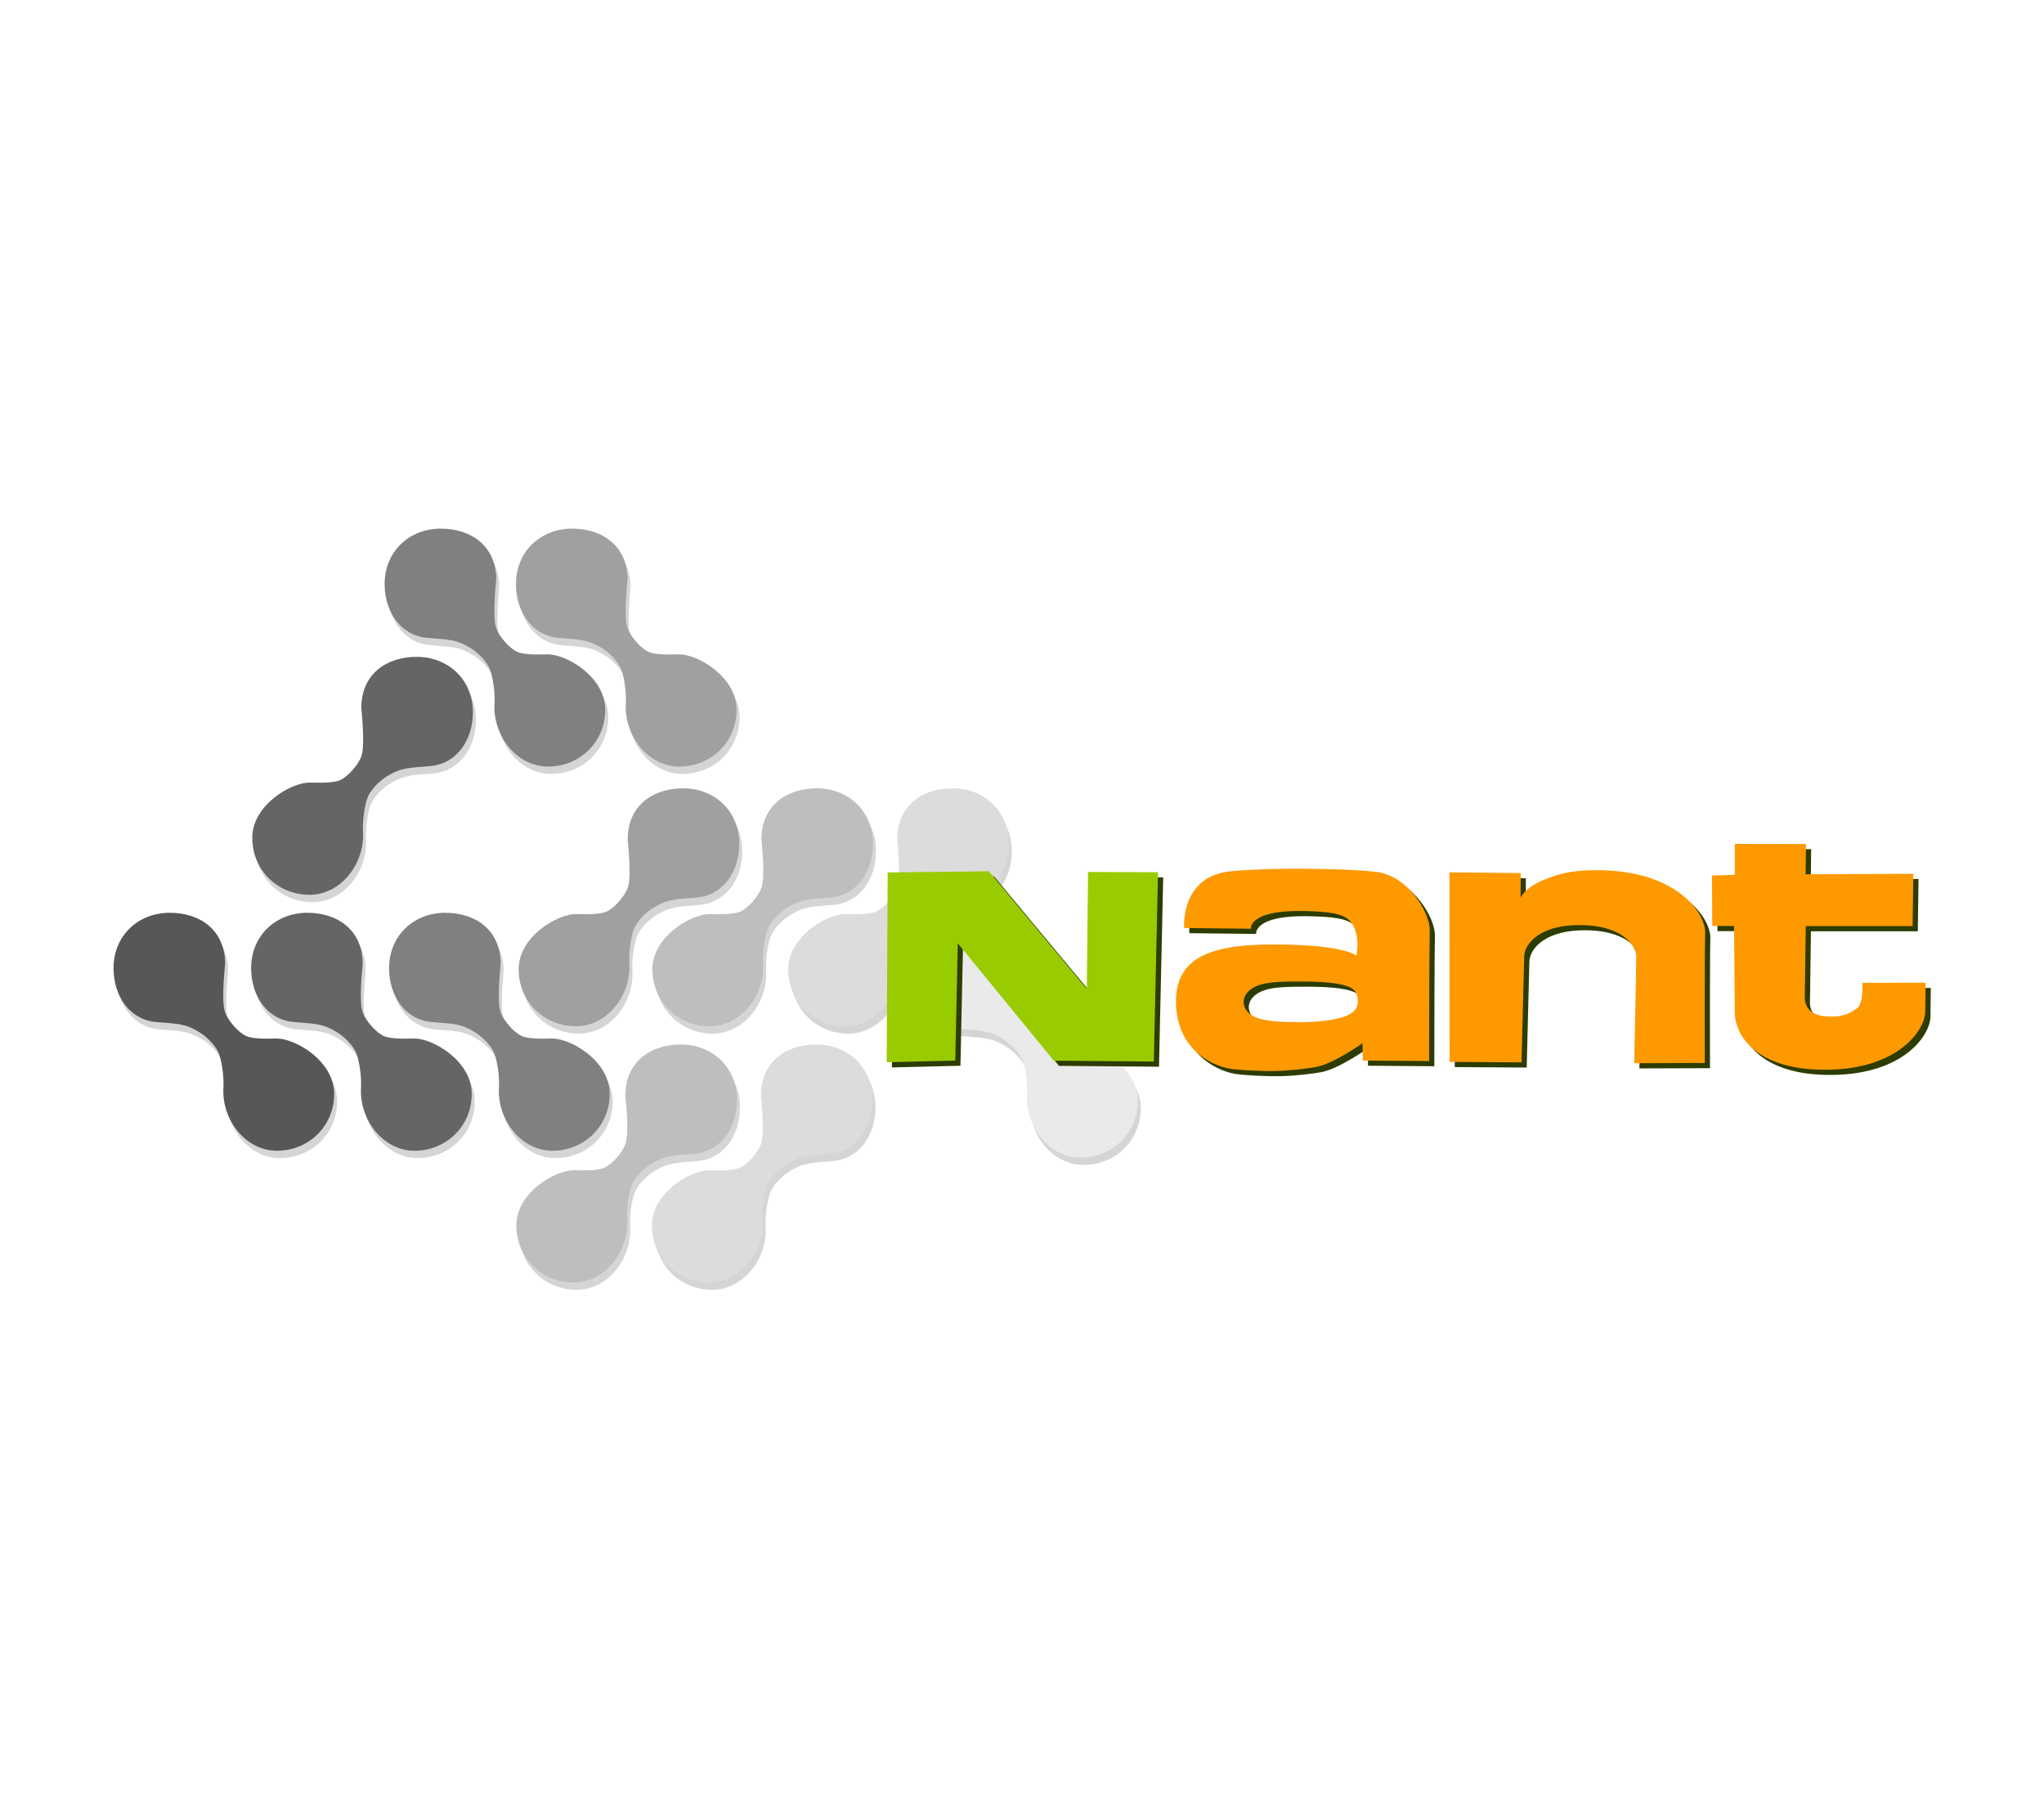 <svg width="100%" height="100%" viewBox="0 0 18 16" version="1.1" xmlns="http://www.w3.org/2000/svg" xmlns:xlink="http://www.w3.org/1999/xlink" xml:space="preserve" style="fill-rule:evenodd;clip-rule:evenodd;stroke-linejoin:round;stroke-miterlimit:2;"><g id="nant" transform="matrix(1.061,0,0,1.061,-0.376,-0.404)"><g transform="matrix(1,0,0,1,0.025,0.061)"><g transform="matrix(1.156,0,0,1.191,-0.302,-1.776)"><path d="M1.688,8.932C1.501,8.916 1.383,8.754 1.383,8.557C1.383,8.33 1.56,8.171 1.786,8.171C2.013,8.171 2.184,8.299 2.184,8.526C2.184,8.538 2.154,8.785 2.184,8.865C2.205,8.922 2.279,9.005 2.334,9.029C2.389,9.054 2.506,9.047 2.555,9.047C2.691,9.047 2.967,9.205 2.967,9.432C2.967,9.659 2.783,9.829 2.556,9.829C2.329,9.829 2.157,9.61 2.172,9.386C2.177,9.306 2.156,9.18 2.133,9.138C2.104,9.083 2.047,9.032 2.001,9.004C1.894,8.94 1.838,8.945 1.688,8.932Z" style="fill:rgb(213,213,213);"/></g><g transform="matrix(1.156,0,0,1.191,0.84,-1.776)"><path d="M1.688,8.932C1.501,8.916 1.383,8.754 1.383,8.557C1.383,8.33 1.56,8.171 1.786,8.171C2.013,8.171 2.184,8.299 2.184,8.526C2.184,8.538 2.154,8.785 2.184,8.865C2.205,8.922 2.279,9.005 2.334,9.029C2.389,9.054 2.506,9.047 2.555,9.047C2.691,9.047 2.967,9.205 2.967,9.432C2.967,9.659 2.783,9.829 2.556,9.829C2.329,9.829 2.157,9.61 2.172,9.386C2.177,9.306 2.156,9.18 2.133,9.138C2.104,9.083 2.047,9.032 2.001,9.004C1.894,8.94 1.838,8.945 1.688,8.932Z" style="fill:rgb(213,213,213);"/></g><g transform="matrix(1.156,0,0,1.191,1.985,-1.776)"><path d="M1.688,8.932C1.501,8.916 1.383,8.754 1.383,8.557C1.383,8.33 1.56,8.171 1.786,8.171C2.013,8.171 2.184,8.299 2.184,8.526C2.184,8.538 2.154,8.785 2.184,8.865C2.205,8.922 2.279,9.005 2.334,9.029C2.389,9.054 2.506,9.047 2.555,9.047C2.691,9.047 2.967,9.205 2.967,9.432C2.967,9.659 2.783,9.829 2.556,9.829C2.329,9.829 2.157,9.61 2.172,9.386C2.177,9.306 2.156,9.18 2.133,9.138C2.104,9.083 2.047,9.032 2.001,9.004C1.894,8.94 1.838,8.945 1.688,8.932Z" style="fill:rgb(213,213,213);"/></g><g transform="matrix(-1.156,0,0,1.191,5.878,-3.9)"><path d="M1.688,8.932C1.501,8.916 1.383,8.754 1.383,8.557C1.383,8.33 1.56,8.171 1.786,8.171C2.013,8.171 2.184,8.299 2.184,8.526C2.184,8.538 2.154,8.785 2.184,8.865C2.205,8.922 2.279,9.005 2.334,9.029C2.389,9.054 2.506,9.047 2.555,9.047C2.691,9.047 2.967,9.205 2.967,9.432C2.967,9.659 2.783,9.829 2.556,9.829C2.329,9.829 2.157,9.61 2.172,9.386C2.177,9.306 2.156,9.18 2.133,9.138C2.104,9.083 2.047,9.032 2.001,9.004C1.894,8.94 1.838,8.945 1.688,8.932Z" style="fill:rgb(213,213,213);"/></g><g transform="matrix(1.156,0,0,1.191,1.948,-4.964)"><path d="M1.688,8.932C1.501,8.916 1.383,8.754 1.383,8.557C1.383,8.33 1.56,8.171 1.786,8.171C2.013,8.171 2.184,8.299 2.184,8.526C2.184,8.538 2.154,8.785 2.184,8.865C2.205,8.922 2.279,9.005 2.334,9.029C2.389,9.054 2.506,9.047 2.555,9.047C2.691,9.047 2.967,9.205 2.967,9.432C2.967,9.659 2.783,9.829 2.556,9.829C2.329,9.829 2.157,9.61 2.172,9.386C2.177,9.306 2.156,9.18 2.133,9.138C2.104,9.083 2.047,9.032 2.001,9.004C1.894,8.94 1.838,8.945 1.688,8.932Z" style="fill:rgb(213,213,213);"/></g><g transform="matrix(1.156,0,0,1.191,3.038,-4.964)"><path d="M1.688,8.932C1.501,8.916 1.383,8.754 1.383,8.557C1.383,8.33 1.56,8.171 1.786,8.171C2.013,8.171 2.184,8.299 2.184,8.526C2.184,8.538 2.154,8.785 2.184,8.865C2.205,8.922 2.279,9.005 2.334,9.029C2.389,9.054 2.506,9.047 2.555,9.047C2.691,9.047 2.967,9.205 2.967,9.432C2.967,9.659 2.783,9.829 2.556,9.829C2.329,9.829 2.157,9.61 2.172,9.386C2.177,9.306 2.156,9.18 2.133,9.138C2.104,9.083 2.047,9.032 2.001,9.004C1.894,8.94 1.838,8.945 1.688,8.932Z" style="fill:rgb(213,213,213);"/></g><g transform="matrix(-1.156,0,0,1.191,8.089,-2.809)"><path d="M1.688,8.932C1.501,8.916 1.383,8.754 1.383,8.557C1.383,8.33 1.56,8.171 1.786,8.171C2.013,8.171 2.184,8.299 2.184,8.526C2.184,8.538 2.154,8.785 2.184,8.865C2.205,8.922 2.279,9.005 2.334,9.029C2.389,9.054 2.506,9.047 2.555,9.047C2.691,9.047 2.967,9.205 2.967,9.432C2.967,9.659 2.783,9.829 2.556,9.829C2.329,9.829 2.157,9.61 2.172,9.386C2.177,9.306 2.156,9.18 2.133,9.138C2.104,9.083 2.047,9.032 2.001,9.004C1.894,8.94 1.838,8.945 1.688,8.932Z" style="fill:rgb(213,213,213);"/></g><g transform="matrix(-1.156,0,0,1.191,9.199,-2.809)"><path d="M1.688,8.932C1.501,8.916 1.383,8.754 1.383,8.557C1.383,8.33 1.56,8.171 1.786,8.171C2.013,8.171 2.184,8.299 2.184,8.526C2.184,8.538 2.154,8.785 2.184,8.865C2.205,8.922 2.279,9.005 2.334,9.029C2.389,9.054 2.506,9.047 2.555,9.047C2.691,9.047 2.967,9.205 2.967,9.432C2.967,9.659 2.783,9.829 2.556,9.829C2.329,9.829 2.157,9.61 2.172,9.386C2.177,9.306 2.156,9.18 2.133,9.138C2.104,9.083 2.047,9.032 2.001,9.004C1.894,8.94 1.838,8.945 1.688,8.932Z" style="fill:rgb(213,213,213);"/></g><g transform="matrix(-1.156,0,0,1.191,10.326,-2.809)"><path d="M1.688,8.932C1.501,8.916 1.383,8.754 1.383,8.557C1.383,8.33 1.56,8.171 1.786,8.171C2.013,8.171 2.184,8.299 2.184,8.526C2.184,8.538 2.154,8.785 2.184,8.865C2.205,8.922 2.279,9.005 2.334,9.029C2.389,9.054 2.506,9.047 2.555,9.047C2.691,9.047 2.967,9.205 2.967,9.432C2.967,9.659 2.783,9.829 2.556,9.829C2.329,9.829 2.157,9.61 2.172,9.386C2.177,9.306 2.156,9.18 2.133,9.138C2.104,9.083 2.047,9.032 2.001,9.004C1.894,8.94 1.838,8.945 1.688,8.932Z" style="fill:rgb(213,213,213);"/></g><g transform="matrix(1.156,0,0,1.191,6.368,-1.719)"><path d="M1.688,8.932C1.501,8.916 1.383,8.754 1.383,8.557C1.383,8.33 1.56,8.171 1.786,8.171C2.013,8.171 2.184,8.299 2.184,8.526C2.184,8.538 2.154,8.785 2.184,8.865C2.205,8.922 2.279,9.005 2.334,9.029C2.389,9.054 2.506,9.047 2.555,9.047C2.691,9.047 2.967,9.205 2.967,9.432C2.967,9.659 2.783,9.829 2.556,9.829C2.329,9.829 2.157,9.61 2.172,9.386C2.177,9.306 2.156,9.18 2.133,9.138C2.104,9.083 2.047,9.032 2.001,9.004C1.894,8.94 1.838,8.945 1.688,8.932Z" style="fill:rgb(213,213,213);"/></g><g transform="matrix(-1.156,0,0,1.191,9.195,-0.683)"><path d="M1.688,8.932C1.501,8.916 1.383,8.754 1.383,8.557C1.383,8.33 1.56,8.171 1.786,8.171C2.013,8.171 2.184,8.299 2.184,8.526C2.184,8.538 2.154,8.785 2.184,8.865C2.205,8.922 2.279,9.005 2.334,9.029C2.389,9.054 2.506,9.047 2.555,9.047C2.691,9.047 2.967,9.205 2.967,9.432C2.967,9.659 2.783,9.829 2.556,9.829C2.329,9.829 2.157,9.61 2.172,9.386C2.177,9.306 2.156,9.18 2.133,9.138C2.104,9.083 2.047,9.032 2.001,9.004C1.894,8.94 1.838,8.945 1.688,8.932Z" style="fill:rgb(213,213,213);"/></g><g transform="matrix(-1.156,0,0,1.191,8.07,-0.683)"><path d="M1.688,8.932C1.501,8.916 1.383,8.754 1.383,8.557C1.383,8.33 1.56,8.171 1.786,8.171C2.013,8.171 2.184,8.299 2.184,8.526C2.184,8.538 2.154,8.785 2.184,8.865C2.205,8.922 2.279,9.005 2.334,9.029C2.389,9.054 2.506,9.047 2.555,9.047C2.691,9.047 2.967,9.205 2.967,9.432C2.967,9.659 2.783,9.829 2.556,9.829C2.329,9.829 2.157,9.61 2.172,9.386C2.177,9.306 2.156,9.18 2.133,9.138C2.104,9.083 2.047,9.032 2.001,9.004C1.894,8.94 1.838,8.945 1.688,8.932Z" style="fill:rgb(213,213,213);"/></g></g><g transform="matrix(1.156,0,0,1.191,-0.302,-1.776)"><path d="M1.688,8.932C1.501,8.916 1.383,8.754 1.383,8.557C1.383,8.33 1.56,8.171 1.786,8.171C2.013,8.171 2.184,8.299 2.184,8.526C2.184,8.538 2.154,8.785 2.184,8.865C2.205,8.922 2.279,9.005 2.334,9.029C2.389,9.054 2.506,9.047 2.555,9.047C2.691,9.047 2.967,9.205 2.967,9.432C2.967,9.659 2.783,9.829 2.556,9.829C2.329,9.829 2.157,9.61 2.172,9.386C2.177,9.306 2.156,9.18 2.133,9.138C2.104,9.083 2.047,9.032 2.001,9.004C1.894,8.94 1.838,8.945 1.688,8.932Z" style="fill:rgb(86,88,85);"/></g><g transform="matrix(1.156,0,0,1.191,0.84,-1.776)"><path d="M1.688,8.932C1.501,8.916 1.383,8.754 1.383,8.557C1.383,8.33 1.56,8.171 1.786,8.171C2.013,8.171 2.184,8.299 2.184,8.526C2.184,8.538 2.154,8.785 2.184,8.865C2.205,8.922 2.279,9.005 2.334,9.029C2.389,9.054 2.506,9.047 2.555,9.047C2.691,9.047 2.967,9.205 2.967,9.432C2.967,9.659 2.783,9.829 2.556,9.829C2.329,9.829 2.157,9.61 2.172,9.386C2.177,9.306 2.156,9.18 2.133,9.138C2.104,9.083 2.047,9.032 2.001,9.004C1.894,8.94 1.838,8.945 1.688,8.932Z" style="fill:rgb(100,102,99);"/></g><g transform="matrix(1.156,0,0,1.191,1.985,-1.776)"><path d="M1.688,8.932C1.501,8.916 1.383,8.754 1.383,8.557C1.383,8.33 1.56,8.171 1.786,8.171C2.013,8.171 2.184,8.299 2.184,8.526C2.184,8.538 2.154,8.785 2.184,8.865C2.205,8.922 2.279,9.005 2.334,9.029C2.389,9.054 2.506,9.047 2.555,9.047C2.691,9.047 2.967,9.205 2.967,9.432C2.967,9.659 2.783,9.829 2.556,9.829C2.329,9.829 2.157,9.61 2.172,9.386C2.177,9.306 2.156,9.18 2.133,9.138C2.104,9.083 2.047,9.032 2.001,9.004C1.894,8.94 1.838,8.945 1.688,8.932Z" style="fill:rgb(128,129,127);"/></g><g transform="matrix(-1.156,0,0,1.191,5.878,-3.9)"><path d="M1.688,8.932C1.501,8.916 1.383,8.754 1.383,8.557C1.383,8.33 1.56,8.171 1.786,8.171C2.013,8.171 2.184,8.299 2.184,8.526C2.184,8.538 2.154,8.785 2.184,8.865C2.205,8.922 2.279,9.005 2.334,9.029C2.389,9.054 2.506,9.047 2.555,9.047C2.691,9.047 2.967,9.205 2.967,9.432C2.967,9.659 2.783,9.829 2.556,9.829C2.329,9.829 2.157,9.61 2.172,9.386C2.177,9.306 2.156,9.18 2.133,9.138C2.104,9.083 2.047,9.032 2.001,9.004C1.894,8.94 1.838,8.945 1.688,8.932Z" style="fill:rgb(100,102,99);"/></g><g transform="matrix(1.156,0,0,1.191,1.948,-4.964)"><path d="M1.688,8.932C1.501,8.916 1.383,8.754 1.383,8.557C1.383,8.33 1.56,8.171 1.786,8.171C2.013,8.171 2.184,8.299 2.184,8.526C2.184,8.538 2.154,8.785 2.184,8.865C2.205,8.922 2.279,9.005 2.334,9.029C2.389,9.054 2.506,9.047 2.555,9.047C2.691,9.047 2.967,9.205 2.967,9.432C2.967,9.659 2.783,9.829 2.556,9.829C2.329,9.829 2.157,9.61 2.172,9.386C2.177,9.306 2.156,9.18 2.133,9.138C2.104,9.083 2.047,9.032 2.001,9.004C1.894,8.94 1.838,8.945 1.688,8.932Z" style="fill:rgb(128,129,127);"/></g><g transform="matrix(1.156,0,0,1.191,3.038,-4.964)"><path d="M1.688,8.932C1.501,8.916 1.383,8.754 1.383,8.557C1.383,8.33 1.56,8.171 1.786,8.171C2.013,8.171 2.184,8.299 2.184,8.526C2.184,8.538 2.154,8.785 2.184,8.865C2.205,8.922 2.279,9.005 2.334,9.029C2.389,9.054 2.506,9.047 2.555,9.047C2.691,9.047 2.967,9.205 2.967,9.432C2.967,9.659 2.783,9.829 2.556,9.829C2.329,9.829 2.157,9.61 2.172,9.386C2.177,9.306 2.156,9.18 2.133,9.138C2.104,9.083 2.047,9.032 2.001,9.004C1.894,8.94 1.838,8.945 1.688,8.932Z" style="fill:rgb(160,160,160);"/></g><g transform="matrix(-1.156,0,0,1.191,8.089,-2.809)"><path d="M1.688,8.932C1.501,8.916 1.383,8.754 1.383,8.557C1.383,8.33 1.56,8.171 1.786,8.171C2.013,8.171 2.184,8.299 2.184,8.526C2.184,8.538 2.154,8.785 2.184,8.865C2.205,8.922 2.279,9.005 2.334,9.029C2.389,9.054 2.506,9.047 2.555,9.047C2.691,9.047 2.967,9.205 2.967,9.432C2.967,9.659 2.783,9.829 2.556,9.829C2.329,9.829 2.157,9.61 2.172,9.386C2.177,9.306 2.156,9.18 2.133,9.138C2.104,9.083 2.047,9.032 2.001,9.004C1.894,8.94 1.838,8.945 1.688,8.932Z" style="fill:rgb(160,160,160);"/></g><g transform="matrix(-1.156,0,0,1.191,9.199,-2.809)"><path d="M1.688,8.932C1.501,8.916 1.383,8.754 1.383,8.557C1.383,8.33 1.56,8.171 1.786,8.171C2.013,8.171 2.184,8.299 2.184,8.526C2.184,8.538 2.154,8.785 2.184,8.865C2.205,8.922 2.279,9.005 2.334,9.029C2.389,9.054 2.506,9.047 2.555,9.047C2.691,9.047 2.967,9.205 2.967,9.432C2.967,9.659 2.783,9.829 2.556,9.829C2.329,9.829 2.157,9.61 2.172,9.386C2.177,9.306 2.156,9.18 2.133,9.138C2.104,9.083 2.047,9.032 2.001,9.004C1.894,8.94 1.838,8.945 1.688,8.932Z" style="fill:rgb(190,190,190);"/></g><g transform="matrix(-1.156,0,0,1.191,10.326,-2.809)"><path d="M1.688,8.932C1.501,8.916 1.383,8.754 1.383,8.557C1.383,8.33 1.56,8.171 1.786,8.171C2.013,8.171 2.184,8.299 2.184,8.526C2.184,8.538 2.154,8.785 2.184,8.865C2.205,8.922 2.279,9.005 2.334,9.029C2.389,9.054 2.506,9.047 2.555,9.047C2.691,9.047 2.967,9.205 2.967,9.432C2.967,9.659 2.783,9.829 2.556,9.829C2.329,9.829 2.157,9.61 2.172,9.386C2.177,9.306 2.156,9.18 2.133,9.138C2.104,9.083 2.047,9.032 2.001,9.004C1.894,8.94 1.838,8.945 1.688,8.932Z" style="fill:rgb(220,220,220);"/></g><g transform="matrix(1.156,0,0,1.191,6.368,-1.719)"><path d="M1.688,8.932C1.501,8.916 1.383,8.754 1.383,8.557C1.383,8.33 1.56,8.171 1.786,8.171C2.013,8.171 2.184,8.299 2.184,8.526C2.184,8.538 2.154,8.785 2.184,8.865C2.205,8.922 2.279,9.005 2.334,9.029C2.389,9.054 2.506,9.047 2.555,9.047C2.691,9.047 2.967,9.205 2.967,9.432C2.967,9.659 2.783,9.829 2.556,9.829C2.329,9.829 2.157,9.61 2.172,9.386C2.177,9.306 2.156,9.18 2.133,9.138C2.104,9.083 2.047,9.032 2.001,9.004C1.894,8.94 1.838,8.945 1.688,8.932Z" style="fill:rgb(234,234,234);"/></g><g transform="matrix(-1.156,0,0,1.191,9.195,-0.683)"><path d="M1.688,8.932C1.501,8.916 1.383,8.754 1.383,8.557C1.383,8.33 1.56,8.171 1.786,8.171C2.013,8.171 2.184,8.299 2.184,8.526C2.184,8.538 2.154,8.785 2.184,8.865C2.205,8.922 2.279,9.005 2.334,9.029C2.389,9.054 2.506,9.047 2.555,9.047C2.691,9.047 2.967,9.205 2.967,9.432C2.967,9.659 2.783,9.829 2.556,9.829C2.329,9.829 2.157,9.61 2.172,9.386C2.177,9.306 2.156,9.18 2.133,9.138C2.104,9.083 2.047,9.032 2.001,9.004C1.894,8.94 1.838,8.945 1.688,8.932Z" style="fill:rgb(220,220,220);"/></g><g transform="matrix(-1.156,0,0,1.191,8.07,-0.683)"><path d="M1.688,8.932C1.501,8.916 1.383,8.754 1.383,8.557C1.383,8.33 1.56,8.171 1.786,8.171C2.013,8.171 2.184,8.299 2.184,8.526C2.184,8.538 2.154,8.785 2.184,8.865C2.205,8.922 2.279,9.005 2.334,9.029C2.389,9.054 2.506,9.047 2.555,9.047C2.691,9.047 2.967,9.205 2.967,9.432C2.967,9.659 2.783,9.829 2.556,9.829C2.329,9.829 2.157,9.61 2.172,9.386C2.177,9.306 2.156,9.18 2.133,9.138C2.104,9.083 2.047,9.032 2.001,9.004C1.894,8.94 1.838,8.945 1.688,8.932Z" style="fill:rgb(190,190,190);"/></g><g transform="matrix(1,0,0,1,0.043,0.043)"><path d="M7.714,9.196L7.722,7.621L8.562,7.611L9.375,8.588L9.385,7.617L9.966,7.619L9.931,9.19L9.101,9.183L8.304,8.209L8.283,9.182L7.714,9.196Z" style="fill:rgb(45,60,0);"/><path d="M10.183,8.082C10.183,8.082 10.145,7.647 10.579,7.61C10.779,7.593 11.008,7.588 11.19,7.59C11.408,7.592 11.63,7.599 11.776,7.616C12.043,7.646 12.225,7.959 12.221,8.103C12.217,8.248 12.216,9.186 12.216,9.186L11.666,9.182L11.663,9.038C11.663,9.038 11.424,9.209 11.274,9.236C11.204,9.248 11.08,9.264 10.956,9.268C10.805,9.272 10.654,9.26 10.588,9.253C10.44,9.237 10.12,9.108 10.115,8.698C10.109,8.288 10.476,8.21 11.002,8.219C11.529,8.227 11.613,8.312 11.613,8.312C11.613,8.312 11.651,8.135 11.563,8.028C11.506,7.959 11.373,7.945 11.171,7.941C10.714,7.932 10.737,8.088 10.737,8.088L10.183,8.082ZM11.15,8.526C11.032,8.526 10.9,8.526 10.817,8.552C10.716,8.582 10.676,8.644 10.676,8.695C10.676,8.745 10.709,8.804 10.808,8.834C10.891,8.86 11.031,8.863 11.15,8.863C11.291,8.863 11.44,8.847 11.527,8.812C11.601,8.783 11.624,8.738 11.624,8.695C11.624,8.656 11.619,8.601 11.556,8.573C11.469,8.533 11.302,8.526 11.15,8.526Z" style="fill:rgb(45,60,0);"/><path d="M12.385,7.62L12.386,9.193L12.983,9.197C12.983,9.197 13.003,8.419 13.005,8.318C13.008,8.211 13.138,8.049 13.49,8.058C13.848,8.067 13.931,8.247 13.935,8.311C13.937,8.353 13.918,9.204 13.918,9.204L14.504,9.202C14.504,9.202 14.502,8.285 14.507,8.122C14.511,7.958 14.27,7.603 13.611,7.602C13.379,7.601 13.273,7.641 13.179,7.678C13.007,7.746 12.975,7.832 12.975,7.832L12.976,7.626L12.385,7.62Z" style="fill:rgb(45,60,0);"/><path d="M14.564,7.646L14.566,8.065L14.747,8.065C14.747,8.065 14.751,8.576 14.753,8.78C14.754,8.984 14.945,9.267 15.526,9.258C16.108,9.25 16.332,8.933 16.334,8.774C16.336,8.615 16.337,8.536 16.337,8.536L15.812,8.537C15.812,8.537 15.823,8.709 15.768,8.748C15.721,8.78 15.671,8.815 15.565,8.817C15.456,8.819 15.401,8.793 15.37,8.759C15.332,8.717 15.334,8.663 15.334,8.663L15.342,8.066L16.229,8.066L16.235,7.632L15.341,7.636L15.344,7.385L14.753,7.384L14.753,7.641L14.564,7.646Z" style="fill:rgb(45,60,0);"/></g><path d="M7.714,9.196L7.722,7.621L8.562,7.611L9.375,8.588L9.385,7.617L9.966,7.619L9.931,9.19L9.101,9.183L8.304,8.209L8.283,9.182L7.714,9.196Z" style="fill:rgb(153,204,0);"/><path d="M10.183,8.082C10.183,8.082 10.145,7.647 10.579,7.61C10.779,7.593 11.008,7.588 11.19,7.59C11.408,7.592 11.63,7.599 11.776,7.616C12.043,7.646 12.225,7.959 12.221,8.103C12.217,8.248 12.216,9.186 12.216,9.186L11.666,9.182L11.663,9.038C11.663,9.038 11.424,9.209 11.274,9.236C11.204,9.248 11.08,9.264 10.956,9.268C10.805,9.272 10.654,9.26 10.588,9.253C10.44,9.237 10.12,9.108 10.115,8.698C10.109,8.288 10.476,8.21 11.002,8.219C11.529,8.227 11.613,8.312 11.613,8.312C11.613,8.312 11.651,8.135 11.563,8.028C11.506,7.959 11.373,7.945 11.171,7.941C10.714,7.932 10.737,8.088 10.737,8.088L10.183,8.082ZM11.15,8.526C11.032,8.526 10.9,8.526 10.817,8.552C10.716,8.582 10.676,8.644 10.676,8.695C10.676,8.745 10.709,8.804 10.808,8.834C10.891,8.86 11.031,8.863 11.15,8.863C11.291,8.863 11.44,8.847 11.527,8.812C11.601,8.783 11.624,8.738 11.624,8.695C11.624,8.656 11.619,8.601 11.556,8.573C11.469,8.533 11.302,8.526 11.15,8.526Z" style="fill:rgb(255,153,0);"/><path d="M12.385,7.62L12.386,9.193L12.983,9.197C12.983,9.197 13.003,8.419 13.005,8.318C13.008,8.211 13.138,8.049 13.49,8.058C13.848,8.067 13.931,8.247 13.935,8.311C13.937,8.353 13.918,9.204 13.918,9.204L14.504,9.202C14.504,9.202 14.502,8.285 14.507,8.122C14.511,7.958 14.27,7.603 13.611,7.602C13.379,7.601 13.273,7.641 13.179,7.678C13.007,7.746 12.975,7.832 12.975,7.832L12.976,7.626L12.385,7.62Z" style="fill:rgb(255,153,0);"/><path d="M14.564,7.646L14.566,8.065L14.747,8.065C14.747,8.065 14.751,8.576 14.753,8.78C14.754,8.984 14.945,9.267 15.526,9.258C16.108,9.25 16.332,8.933 16.334,8.774C16.336,8.615 16.337,8.536 16.337,8.536L15.812,8.537C15.812,8.537 15.823,8.709 15.768,8.748C15.721,8.78 15.671,8.815 15.565,8.817C15.456,8.819 15.401,8.793 15.37,8.759C15.332,8.717 15.334,8.663 15.334,8.663L15.342,8.066L16.229,8.066L16.235,7.632L15.341,7.636L15.344,7.385L14.753,7.384L14.753,7.641L14.564,7.646Z" style="fill:rgb(255,153,0);"/></g></svg>